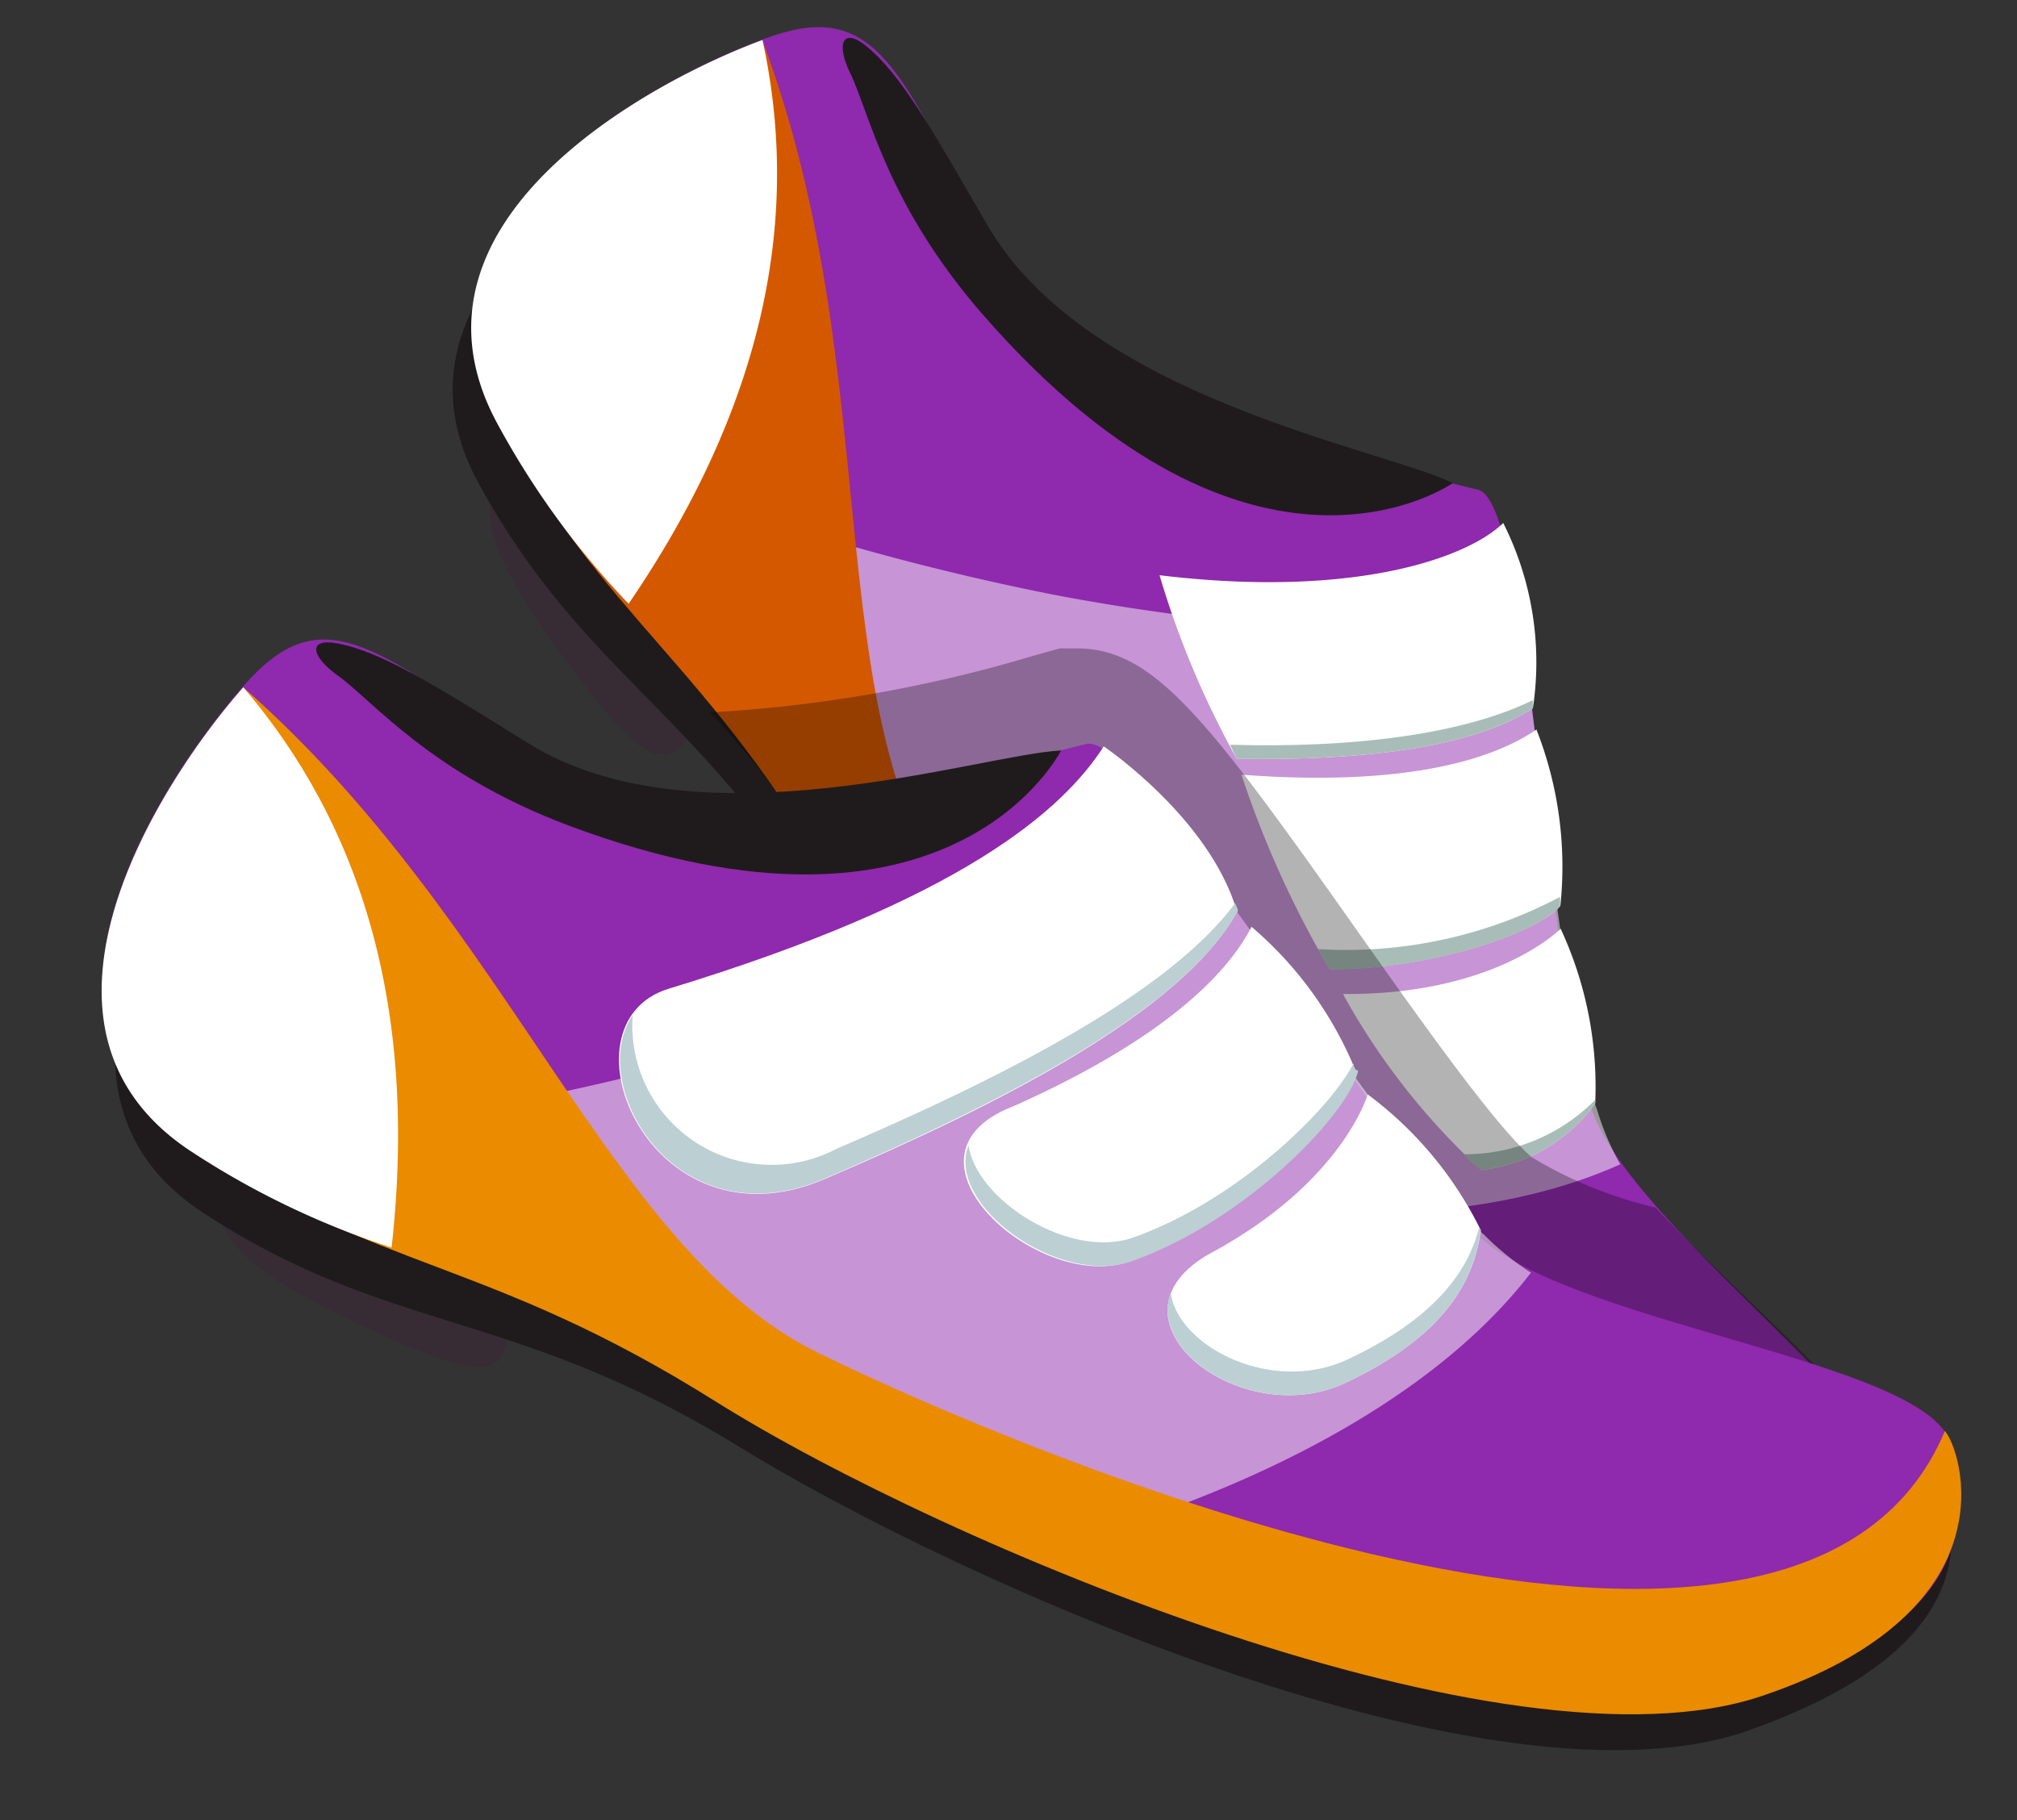 <svg xmlns="http://www.w3.org/2000/svg" viewBox="-3.74 -1 74.12 66.9"><rect x="-3.74" y="-1" width="74.12" height="66.9" fill="#333333" stroke="none"/><title>Depositphotos_95051650_08</title><g data-name="Layer 2" style="isolation:isolate"><path d="M15.5 15.31c-2 2-1.69 3.59 1.69 8.16s3.74 3.6 5 1.72-6.69-9.88-6.69-9.88z" fill="#372c34"/><path d="M23.63 2.71c-4.14 1.56-13.74 6.76-9.81 14S22.2 25.17 27.1 33.6 45.12 59 54.89 60.45 65 56.92 65.5 55.81 55.74 45.74 54 41.18s-2.21-22-4.2-22.52-15.26-3.11-18.3-9.18-4.02-8.22-7.87-6.77z" fill="#1f1b1c"/><path d="M24.39.41c-4.14 1.52-13.74 6.66-9.81 14S23 23.17 27.87 31.8s18 26 27.81 27.63S65.78 56 66.3 54.88c1.38-2.87-9.77-10.36-11.51-15S52.57 17.5 50.58 17s-15.26-3.39-18.3-9.6S28.25-1 24.39.41z" fill="#8f29ad"/><path d="M34.9 42.17c6.56 1.62 14.88 2.33 20.9-.38a9.91 9.91 0 0 1-.85-2C53.79 36.69 53 28 52.18 22.22A79 79 0 0 1 35 20.86a93.84 93.84 0 0 1-15.78-4.59c-1.57-.59-3.15-1.23-4.7-2l.07.14c3.93 7.38 8.39 8.72 13.3 17.35a60.92 60.92 0 0 0 7.01 10.41z" fill="#fff" opacity=".5"/><path d="M66.41 54.16C55.42 63.06 35.85 38.4 31.28 32c-5-7-2.41-19.21-7-31.51-3.87 2.51-12.38 9-9.7 14 3.93 7.38 7.65 8.73 12.56 17.36s19 26.09 28.75 27.75 10.73-4.6 10.52-5.44z" fill="#d45800"/><path d="M24.28.47C20.13 2 10.58 7.14 14.5 14.5a30.63 30.63 0 0 0 4.86 6.69C23.58 15 25.94 8.07 24.28.47z" fill="#fff"/><path d="M32.42 10.61c9.91 11.33 17.23 6.14 17.23 6.14-2.73-1.3-13.46-3.14-17.12-9.5-2-3.45-3.14-5.5-4.43-6.55-.89-.73-1.12-.07-.59 1 .72 1.5 1.35 4.85 4.91 8.91z" fill="#1f1b1c"/><path d="M51.5 18.22C50.18 19.51 46 21 38.87 20.14a33.39 33.39 0 0 0 2.84 6.75c4.48.06 8.55-.36 10.88-1.86a11.36 11.36 0 0 0-1.09-6.81z" fill="#fff"/><path d="M52.72 25.81c-1.57 1.08-4.74 2.12-10.84 1.66a37 37 0 0 0 3.24 7.15c3.84 0 7.66-1.36 8.48-2.33a13.78 13.78 0 0 0-.88-6.48z" fill="#fff"/><path d="M50.69 42a6 6 0 0 0 4.19-2.45 13.78 13.78 0 0 0-1.27-6.42s-2.31 2.37-7.73 2.4h-.27A25.39 25.39 0 0 0 50.69 42z" fill="#fff"/><path d="M41.46 26.37l.25.52c4.48.06 8.55-.36 10.88-1.86v-.3C50 26 45.93 26.5 41.46 26.37z" fill="#a8bdb7"/><path d="M44.69 33.88l.42.75c3.84 0 7.66-1.36 8.48-2.33v-.34a16.81 16.81 0 0 1-8.9 1.92z" fill="#a8bdb7"/><path d="M50.69 42a6 6 0 0 0 4.19-2.45v-.13a6.73 6.73 0 0 1-4.85 2c.22.22.44.43.66.58z" fill="#a8bdb7"/><path d="M57.1 43.38a15.76 15.76 0 0 1-4.55-1.85c-1.33-1.13-4.13-5.09-6.37-8.26-5.64-8-7.56-10.5-10.46-10.44h-.52l-1 .28a51 51 0 0 1-11.68 2.06h-.17a38.19 38.19 0 0 1 5 6.79C32.2 40.5 45.4 57.58 55.22 59s10.14-3.67 10.66-4.76c1.04-2.14-4.95-6.75-8.78-10.86z" style="mix-blend-mode:multiply" opacity=".3"/><path d="M4.49 41.48c-.8 2.75.22 4 5.35 6.38s5 1.4 5.2-.84-10.55-5.54-10.55-5.54z" fill="#372c34"/><path d="M5.68 26.54c-2.91 3.33-8.9 12.46-2 17s11.4 3.5 19.71 8.61S51.25 65.9 60.56 62.58s7.27-7.91 7.15-9.11S54.34 49.22 50.65 46 38.27 27.68 36.29 28.2s-14.91 4.49-20.46.58-7.44-5.34-10.15-2.24z" fill="#1f1b1c"/><path d="M5.26 24.15c-2.93 3.3-9 12.37-2 17s11.52 3.71 19.93 9 28.2 14.33 37.59 11.16 7.25-7.82 7.2-9c-.14-3.18-13.51-4.5-17.24-7.76S38.18 25.86 36.18 26.34s-15 4.26-20.66.23S8 21.08 5.26 24.15z" fill="#8f29ad"/><path d="M34.29 56c6.54-1.68 14.21-5 18.23-10.23a9.92 9.92 0 0 1-1.71-1.38c-2.48-2.16-7.27-9.49-10.74-14.16a79 79 0 0 1-15.78 7 93.84 93.84 0 0 1-16.08 3.35c-1.66.22-3.36.41-5.07.5l.12.09c7 4.63 11.52 3.71 19.93 9A60.92 60.92 0 0 0 34.29 56z" fill="#fff" opacity=".5"/><path d="M67.73 51.59c-5.46 13-34.38.59-41.44-2.89-7.67-3.78-11.23-15.78-21.09-24.44C3 28.3-1.46 38 3.27 41.16c7 4.63 10.88 4.07 19.28 9.34S51.62 64.49 61 61.33s7.31-9.11 6.73-9.74z" fill="#ea8b00"/><path d="M5.2 24.26c-2.93 3.32-8.91 12.36-2 17a30.64 30.64 0 0 0 7.45 3.59c.83-7.43-.4-14.68-5.45-20.59z" fill="#fff"/><path d="M17.16 29.34c14.1 5.28 18.09-2.76 18.09-2.76-3 .15-13.34 3.61-19.57-.26-3.38-2.1-5.37-3.36-7-3.67-1.13-.22-1 .47 0 1.18 1.32.96 3.43 3.61 8.48 5.51z" fill="#1f1b1c"/><path d="M36.82 26.43c-1.52 2.36-5.22 5.63-16 8.91-4.18 1.3-.67 9.72 5.72 7s13.14-6.14 15.18-9.83c-1-3.45-4.9-6.08-4.9-6.08z" fill="#fff"/><path d="M37.76 45.36c4.24-1.5 8-5.47 8.32-7a13.78 13.78 0 0 0-3.83-5.3c-.87 1.7-3.17 4.11-8.76 6.6-4.73 1.83.93 6.88 4.27 5.7z" fill="#fff"/><path d="M45.68 49.83c4.07-1.91 4.77-4.12 5-5.61a13.78 13.78 0 0 0-4.16-5s-.91 3.18-5.67 5.78c-4.45 2.36.9 6.67 4.83 4.83z" fill="#fff"/><path d="M27 41.22a5.12 5.12 0 0 1-7.49-4.91c-1.75 2.55 1.6 8.36 7.06 6 6.39-2.75 13.14-6.14 15.18-9.83 0-.1-.07-.19-.1-.29-2.5 3.38-8.72 6.48-14.65 9.03z" fill="#bccfd3"/><path d="M46 38.08c-.9 1.74-4.31 5.06-8.1 6.4-2.32.82-5.76-1.37-6.05-3.39-.85 2.17 3.29 5.2 6 4.26 4.24-1.5 8-5.47 8.32-7-.17-.05-.17-.16-.17-.27z" fill="#bccfd3"/><path d="M50.67 44.22l-.05-.12c-.37 1.43-1.4 3.25-4.84 4.86-2.76 1.3-6.23-.46-6.5-2.45-.85 2.29 3.24 4.8 6.4 3.32 4.07-1.91 4.77-4.12 4.99-5.61z" fill="#bccfd3"/></g></svg>